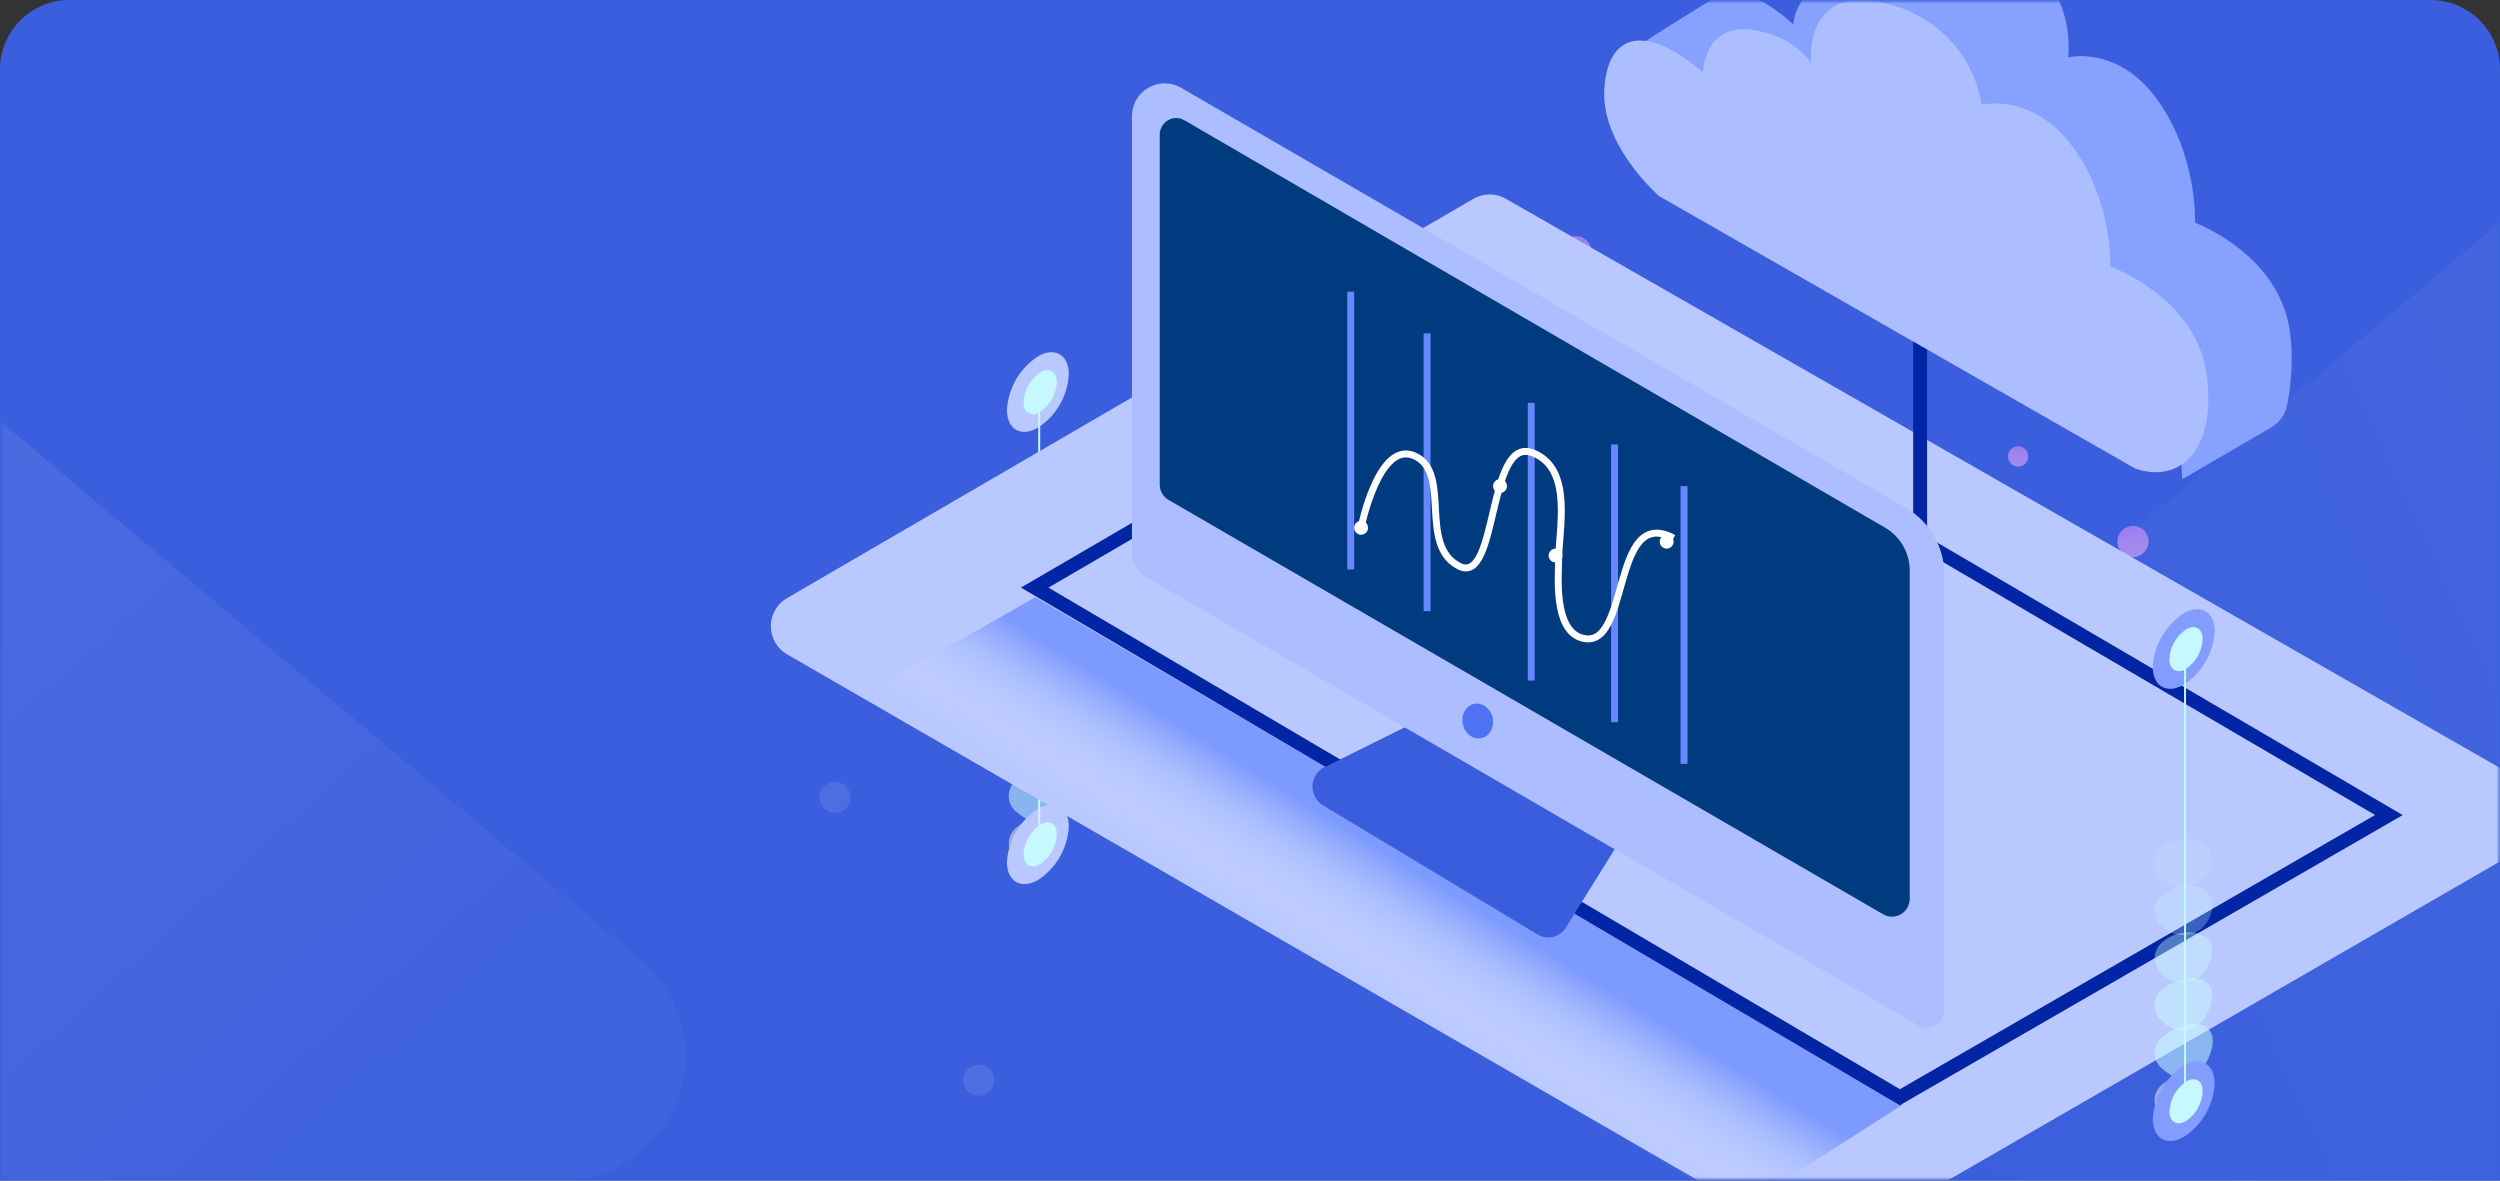 <svg xmlns="http://www.w3.org/2000/svg" xmlns:xlink="http://www.w3.org/1999/xlink" width="360" height="170" viewBox="0 0 360 170">
    <rect x="0" y="0" width="360" height="170" fill="#333333" stroke="none"/>
    <defs>
        <linearGradient id="km7tf7lkhd" x1="-17.475%" x2="69.997%" y1="32.943%" y2="74.824%">
            <stop offset="0%" stop-color="#FFF" stop-opacity=".539"/>
            <stop offset="100%" stop-color="#FFF" stop-opacity="0"/>
        </linearGradient>
        <linearGradient id="pbh76y5alf" x1="7.683%" x2="69.481%" y1="14.68%" y2="85.403%">
            <stop offset="0%" stop-color="#FFF"/>
            <stop offset="100%" stop-color="#FFF" stop-opacity=".365"/>
        </linearGradient>
        <linearGradient id="khdv8rgyxi" x1="49.998%" x2="49.998%" y1="99.451%" y2=".003%">
            <stop offset="1%" stop-color="#E9A9F8"/>
            <stop offset="52%" stop-color="#E49EFB"/>
            <stop offset="100%" stop-color="#DE90FF"/>
        </linearGradient>
        <linearGradient id="hndh7xtlrj" x1="49.998%" x2="49.998%" y1="99.449%" y2=".003%">
            <stop offset="1%" stop-color="#E9A9F8"/>
            <stop offset="52%" stop-color="#E49EFB"/>
            <stop offset="100%" stop-color="#DE90FF"/>
        </linearGradient>
        <linearGradient id="m1m6506u9k" x1="50%" x2="50%" y1="100%" y2="0%">
            <stop offset="1%" stop-color="#E9A9F8"/>
            <stop offset="52%" stop-color="#E49EFB"/>
            <stop offset="100%" stop-color="#DE90FF"/>
        </linearGradient>
        <linearGradient id="9nilaybiil" x1="50%" x2="50%" y1="100.003%" y2=".003%">
            <stop offset="1%" stop-color="#E9A9F8"/>
            <stop offset="52%" stop-color="#E49EFB"/>
            <stop offset="100%" stop-color="#DE90FF"/>
        </linearGradient>
        <linearGradient id="r4d7lp1hcm" x1="50%" x2="50%" y1="100%" y2="0%">
            <stop offset="1%" stop-color="#E9A9F8"/>
            <stop offset="52%" stop-color="#E49EFB"/>
            <stop offset="100%" stop-color="#DE90FF"/>
        </linearGradient>
        <linearGradient id="lymnpcz6xn" x1="57.317%" x2="45.674%" y1="56.614%" y2="45.687%">
            <stop offset="0%" stop-color="#FFF" stop-opacity="0"/>
            <stop offset="100%" stop-color="#5B7FFE"/>
        </linearGradient>
        <path id="84lnd06t7a" d="M10 0h340c5.523 0 10 4.477 10 10v160H0V10C0 4.477 4.477 0 10 0z"/>
        <path id="kwahvl27zc" d="M0 0H360V170H0z"/>
        <path id="ya55tg9y9g" d="M0 0H360V170H0z"/>
    </defs>
    <g fill="none" fill-rule="evenodd">
        <g>
            <g transform="translate(0 -130) translate(0 130)">
                <mask id="ir8fhogk5b" fill="#fff">
                    <use xlink:href="#84lnd06t7a"/>
                </mask>
                <use fill="#3A5EDD" xlink:href="#84lnd06t7a"/>
                <g mask="url(#ir8fhogk5b)">
                    <g>
                        <mask id="eywomdpz3e" fill="#fff">
                            <use xlink:href="#kwahvl27zc"/>
                        </mask>
                        <use fill="#3A5EDD" fill-opacity="0" xlink:href="#kwahvl27zc"/>
                        <path fill="url(#km7tf7lkhd)" d="M196 32l126.241 106.227c7.607 6.4 8.584 17.756 2.184 25.362-3.42 4.065-8.461 6.411-13.773 6.411H196V32z" mask="url(#eywomdpz3e)" opacity=".3" transform="matrix(-1 0 0 1 556 0)"/>
                        <path fill="url(#pbh76y5alf)" d="M-34 32L92.241 138.227c7.607 6.4 8.584 17.756 2.184 25.362-3.42 4.065-8.461 6.411-13.773 6.411H-34V32z" mask="url(#eywomdpz3e)" opacity=".3"/>
                    </g>
                </g>
                <g mask="url(#ir8fhogk5b)">
                    <g style="mix-blend-mode:luminosity">
                        <g>
                            <mask id="jt2oohctwh" fill="#fff">
                                <use xlink:href="#ya55tg9y9g"/>
                            </mask>
                            <use fill="#3A5EDD" fill-opacity="0" xlink:href="#ya55tg9y9g"/>
                            <g style="mix-blend-mode:luminosity" fill-rule="nonzero" mask="url(#jt2oohctwh)">
                                <g transform="translate(118 34)">
                                    <path fill="url(#khdv8rgyxi)" d="M174.064 31.728c0 .804-.652 1.456-1.456 1.456-.804 0-1.456-.652-1.456-1.456 0-.804.652-1.456 1.456-1.456.387-.004.76.148 1.034.422s.426.647.422 1.034z" opacity=".6"/>
                                    <path fill="#FFF" d="M211.648 66.784c.006.59-.344 1.126-.888 1.357-.543.23-1.172.11-1.592-.306-.42-.415-.547-1.042-.323-1.588.225-.546.757-.903 1.347-.903.798 0 1.447.642 1.456 1.44z" opacity=".3"/>
                                    <path fill="#FFF" d="M64.848 63.888c0 .804-.652 1.456-1.456 1.456-.804 0-1.456-.652-1.456-1.456 0-.804.652-1.456 1.456-1.456.386 0 .756.153 1.03.426.273.274.426.644.426 1.03z" opacity=".4"/>
                                    <path fill="url(#hndh7xtlrj)" d="M64.112 8.832c.006.59-.344 1.126-.888 1.357-.543.23-1.172.11-1.592-.306-.42-.415-.547-1.042-.323-1.588.225-.546.757-.903 1.347-.903.385-.004.755.146 1.029.416.273.27.427.64.427 1.024z" opacity=".6"/>
                                    <path fill="url(#m1m6506u9k)" d="M29.984 35.184c0 .804-.652 1.456-1.456 1.456-.804 0-1.456-.652-1.456-1.456 0-.804.652-1.456 1.456-1.456.804 0 1.456.652 1.456 1.456z" opacity=".6"/>
                                    <path fill="url(#9nilaybiil)" d="M43.92 57.76c0 .802-.649 1.453-1.45 1.456-.803.003-1.456-.643-1.462-1.445-.006-.802.638-1.458 1.44-1.467.389-.004.763.147 1.04.42.276.274.432.647.432 1.036z" opacity=".6"/>
                                    <circle cx="176.896" cy="19.552" r="2.24" fill="url(#m1m6506u9k)" opacity=".6"/>
                                    <circle cx="158.312" cy="57.24" r="2.24" fill="#FFF" opacity=".223"/>
                                    <circle cx="22.964" cy="121.55" r="2.24" fill="#FFF" opacity=".1" transform="rotate(-80.82 22.964 121.55)"/>
                                    <path fill="#FFF" d="M4.48 80.816c0 1.237-1.003 2.24-2.24 2.24-1.237 0-2.24-1.003-2.24-2.24 0-1.237 1.003-2.24 2.24-2.24 1.237 0 2.24 1.003 2.24 2.24z" opacity=".1"/>
                                    <circle cx="108.944" cy="2.24" r="2.24" fill="url(#m1m6506u9k)" opacity=".6"/>
                                    <path fill="url(#m1m6506u9k)" d="M49.264 28.08c0 1.237-1.003 2.24-2.24 2.24-1.237 0-2.24-1.003-2.24-2.24 0-1.237 1.003-2.24 2.24-2.24 1.237 0 2.24 1.003 2.24 2.24z" opacity=".6"/>
                                    <circle cx="189.152" cy="43.968" r="2.24" fill="url(#r4d7lp1hcm)" opacity=".6"/>
                                </g>
                            </g>
                            <g style="mix-blend-mode:luminosity" mask="url(#jt2oohctwh)">
                                <g>
                                    <path fill="#DCDCDC" fill-rule="nonzero" d="M1.509 69.054C.727 69.6.26 70.494.26 71.449c0 .954.466 1.848 1.248 2.395 1.604 1.317 2.826 2.083 4.478.766 1.653-1.317 3.689-5.532 2.084-6.85-1.605-1.317-4.91-.024-6.562 1.294z" opacity=".6" transform="translate(145 50)"/>
                                    <g opacity=".83">
                                        <path fill="#C5F9FF" fill-rule="nonzero" d="M1.509 2.634C.727 3.181.26 4.075.26 5.03c0 .955.466 1.849 1.248 2.395 1.604 1.318 3.065 1.964 4.79.647 1.724-1.317 3.28-5.125 1.652-6.562C6.323.072 3.161 1.317 1.51 2.634z" opacity=".67" transform="translate(145 50) translate(0 59.594)"/>
                                    </g>
                                    <g opacity=".67">
                                        <path fill="#C5F9FF" fill-rule="nonzero" d="M1.509 1.758C.727 2.304.26 3.198.26 4.153.26 5.107.727 6 1.509 6.548c1.255 1.46 3.435 1.682 4.957.503C8.095 5.757 9.46 2.26 7.856.92 6.25-.422 3.16.488 1.509 1.758z" opacity=".73" transform="translate(145 50) translate(0 53.597)"/>
                                    </g>
                                    <g opacity=".5">
                                        <path fill="#C5F9FF" fill-rule="nonzero" d="M1.509 2.165C.736 2.718.279 3.61.279 4.56s.457 1.842 1.23 2.395c1.384 1.413 3.607 1.567 5.173.36 1.629-1.294 2.682-4.48 1.054-5.797C5.729.412 3.246.67 1.509 2.165z" opacity=".8" transform="translate(145 50) translate(0 46.412)"/>
                                    </g>
                                    <g opacity=".33">
                                        <path fill="#DCDCDC" fill-rule="nonzero" d="M1.509 1.317C.736 1.87.279 2.762.279 3.712s.457 1.842 1.23 2.395C3.012 7.5 5.3 7.6 6.92 6.347 8.55 5.029 9.316 2.203 7.64.887c-1.928-1.173-4.386-1-6.131.43z" opacity=".87" transform="translate(145 50) translate(0 40.434)"/>
                                    </g>
                                    <g opacity=".17">
                                        <path fill="#DCDCDC" fill-rule="nonzero" d="M1.509 1.676C.736 2.23.279 3.121.279 4.071s.457 1.842 1.23 2.395c1.652 1.321 4 1.321 5.652 0 .816-.566 1.332-1.473 1.402-2.464.07-.992-.314-1.961-1.043-2.637C5.664.142 3.228.268 1.51 1.676z" opacity=".93" transform="translate(145 50) translate(0 33.249)"/>
                                    </g>
                                    <path fill="#B9C9FF" fill-rule="nonzero" d="M4.455 1.324C6.85-.09 8.909 1.06 8.909 3.887c-.16 3.124-1.808 5.982-4.43 7.687C2.084 13.011 0 11.862 0 9.036.174 5.903 1.828 3.04 4.455 1.324zM4.455 66.467c2.395-1.437 4.454-.287 4.454 2.539-.165 3.13-1.81 5.993-4.43 7.712C2.012 78.13 0 76.909 0 74.155c.17-3.127 1.826-5.985 4.455-7.688z" transform="translate(145 50)"/>
                                    <path fill="#C5F9FF" fill-rule="nonzero" d="M4.79 68.742V9.3C6.209 8.34 7.096 6.771 7.185 5.06c0-1.58-1.126-2.203-2.395-1.413-1.434.956-2.324 2.54-2.395 4.263 0 1.413.91 2.06 2.108 1.58v59.492c-1.254.971-2.023 2.44-2.108 4.023 0 1.557 1.102 2.204 2.395 1.413 1.431-.958 2.32-2.541 2.395-4.263 0-1.556-1.03-2.179-2.395-1.413z" transform="translate(145 50)"/>
                                </g>
                            </g>
                            <g mask="url(#jt2oohctwh)">
                                <g transform="matrix(-1 0 0 1 367 -8)">
                                    <path fill="#B9C9FF" fill-rule="nonzero" d="M253.673 94.132l-98.847-57.506c-1.445-.835-3.226-.835-4.672 0L2.347 121.251C.895 122.084 0 123.63 0 125.305c0 1.675.895 3.221 2.347 4.054l94.524 54.596c4.72 2.727 10.536 2.727 15.256 0l141.531-81.73c1.446-.832 2.339-2.373 2.342-4.042.003-1.67-.884-3.214-2.327-4.051z"/>
                                    <path fill="url(#lymnpcz6xn)" fill-rule="nonzero" opacity=".63" style="mix-blend-mode:multiply" d="M116.347 182L244 108.835 217.913 94 93 167.05z"/>
                                    <path stroke="#0125A4" stroke-width="2" d="M90.5 52L90.5 90M23 125.365L93.423 166 218 92.613 148.324 52z"/>
                                    <path fill="#86A1FF" fill-rule="nonzero" d="M132.936 16.042c-.802-1.04-12.042-7.85-12.042-7.85v.06c-2.305-2.605-6.581-1.69-12.136 3.245 0 0-.195-5.422-6.552-6.293-6.357-.87-8.177 2.08-8.177 2.08S91.862-2.991 79.134.868c-11.558 3.504-9.947 15.396-9.947 15.396s-7.224-1.844-12.952 6.248c-5.729 8.093-5.317 17.558-5.317 17.558S38.761 44.562 37.244 55.79c-.131.979-.21 1.964-.239 2.951v.288c-.043 2.421.17 4.84.636 7.215.236 1.38 1.062 2.581 2.254 3.275L52.73 77c.396-3.259-.055-6.566-1.307-9.59l63.568-37.684s4.862-4.367 6.906-10.15l4.89-1.292s6.95-1.195 6.148-2.242z"/>
                                    <path fill="#ACBEFF" fill-rule="nonzero" d="M59.546 75.467l68.549-39.234s8.382-7.259 7.884-15.406c-.499-8.147-5.986-9.462-14.192-2.42 0 0-.169-6.825-6.646-6.16-6.477.664-8.931 4.839-8.931 4.839S107.5 4.95 94.56 8.729c-6.783 1.877-11.83 7.482-12.917 14.344 0 0-7.327-1.805-13.137 6.118-5.81 7.923-5.392 17.19-5.392 17.19s-12.28 4.384-13.84 15.385c-1.561 11 3.787 15.955 10.272 13.701z"/>
                                    <path fill="#395DDC" fill-rule="nonzero" d="M163.23 112l13.072 6.481c1 .499 1.652 1.525 1.696 2.67.044 1.144-.527 2.22-1.485 2.8l-30.952 18.626c-1.391.837-3.175.395-4.045-1.004L134 129.51"/>
                                    <path fill="#ACBEFF" fill-rule="nonzero" d="M92.562 81.12l104.376-60.487c1.457-.845 3.25-.844 4.707.002 1.456.845 2.353 2.407 2.355 4.099V87.66c0 1.408-.746 2.709-1.958 3.413L90.786 155.662c-.781.451-1.742.45-2.522-.002-.78-.453-1.262-1.29-1.264-2.195V90.802c0-3.995 2.12-7.686 5.562-9.681z"/>
                                    <path fill="#003A7F" fill-rule="nonzero" d="M196.471 25.303L95.543 83.988c-2.19 1.276-3.541 3.636-3.543 6.191v47.242c0 .92.487 1.77 1.276 2.232.788.46 1.76.463 2.55.005l102.91-59.675c.78-.453 1.262-1.292 1.264-2.201V27.386c-.004-.848-.452-1.63-1.176-2.058-.725-.428-1.62-.438-2.353-.025z"/>
                                    <ellipse cx="154.204" cy="111.828" fill="#4E72F1" fill-rule="nonzero" rx="2.523" ry="2.197" transform="rotate(-79.1 154.204 111.828)"/>
                                    <path stroke="#6587FF" d="M172.5 50L172.5 90M161.5 56L161.5 96M146.5 66L146.5 106M134.5 72L134.5 112M124.5 78L124.5 118"/>
                                    <path stroke="#FFF" d="M171 83.91s-2.56-12.567-7.685-10.265c-5.439 2.412-.488 12.773-6.387 15.86-5.708 2.984-4.053-18.874-10.659-16.293-5.898 2.303-3.697 11.13-3.704 15.648 0 2.082.73 9.81-3.332 10.998-7.065 2.068-4.134-19.203-13.233-14.371"/>
                                    <circle cx="171" cy="84" r="1" fill="#FFF" fill-rule="nonzero"/>
                                    <circle cx="127" cy="86" r="1" fill="#FFF" fill-rule="nonzero"/>
                                    <circle cx="151" cy="78" r="1" fill="#FFF" fill-rule="nonzero"/>
                                    <circle cx="143" cy="88" r="1" fill="#FFF" fill-rule="nonzero"/>
                                </g>
                            </g>
                            <g mask="url(#jt2oohctwh)">
                                <g>
                                    <path fill="#DCDCDC" fill-rule="nonzero" d="M1.509 69.054C.727 69.6.26 70.494.26 71.449c0 .954.466 1.848 1.248 2.395 1.604 1.317 2.826 2.083 4.478.766 1.653-1.317 3.689-5.532 2.084-6.85-1.605-1.317-4.91-.024-6.562 1.294z" opacity=".6" transform="translate(310 87)"/>
                                    <g opacity=".83">
                                        <path fill="#C5F9FF" fill-rule="nonzero" d="M1.509 2.634C.727 3.181.26 4.075.26 5.03c0 .955.466 1.849 1.248 2.395 1.604 1.318 3.065 1.964 4.79.647 1.724-1.317 3.28-5.125 1.652-6.562C6.323.072 3.161 1.317 1.51 2.634z" opacity=".67" transform="translate(310 87) translate(0 59.594)"/>
                                    </g>
                                    <g opacity=".67">
                                        <path fill="#C5F9FF" fill-rule="nonzero" d="M1.509 1.758C.727 2.304.26 3.198.26 4.153.26 5.107.727 6 1.509 6.548c1.255 1.46 3.435 1.682 4.957.503C8.095 5.757 9.46 2.26 7.856.92 6.25-.422 3.16.488 1.509 1.758z" opacity=".73" transform="translate(310 87) translate(0 53.597)"/>
                                    </g>
                                    <g opacity=".5">
                                        <path fill="#C5F9FF" fill-rule="nonzero" d="M1.509 2.165C.736 2.718.279 3.61.279 4.56s.457 1.842 1.23 2.395c1.384 1.413 3.607 1.567 5.173.36 1.629-1.294 2.682-4.48 1.054-5.797C5.729.412 3.246.67 1.509 2.165z" opacity=".8" transform="translate(310 87) translate(0 46.412)"/>
                                    </g>
                                    <g opacity=".33">
                                        <path fill="#C5F9FF" fill-rule="nonzero" d="M1.509 1.317C.736 1.87.279 2.762.279 3.712s.457 1.842 1.23 2.395C3.012 7.5 5.3 7.6 6.92 6.347 8.55 5.029 9.316 2.203 7.64.887c-1.928-1.173-4.386-1-6.131.43z" opacity=".87" transform="translate(310 87) translate(0 40.434)"/>
                                    </g>
                                    <g opacity=".17">
                                        <path fill="#C5F9FF" fill-rule="nonzero" d="M1.509 1.676C.736 2.23.279 3.121.279 4.071s.457 1.842 1.23 2.395c1.652 1.321 4 1.321 5.652 0 .816-.566 1.332-1.473 1.402-2.464.07-.992-.314-1.961-1.043-2.637C5.664.142 3.228.268 1.51 1.676z" opacity=".93" transform="translate(310 87) translate(0 33.249)"/>
                                    </g>
                                    <path fill="#839CFF" fill-rule="nonzero" d="M4.455 1.324C6.85-.09 8.909 1.06 8.909 3.887c-.16 3.124-1.808 5.982-4.43 7.687C2.084 13.011 0 11.862 0 9.036.174 5.903 1.828 3.04 4.455 1.324zM4.455 66.467c2.395-1.437 4.454-.287 4.454 2.539-.165 3.13-1.81 5.993-4.43 7.712C2.012 78.13 0 76.909 0 74.155c.17-3.127 1.826-5.985 4.455-7.688z" transform="translate(310 87)"/>
                                    <path fill="#C5F9FF" fill-rule="nonzero" d="M4.79 68.742V9.3C6.209 8.34 7.096 6.771 7.185 5.06c0-1.58-1.126-2.203-2.395-1.413-1.434.956-2.324 2.54-2.395 4.263 0 1.413.91 2.06 2.108 1.58v59.492c-1.254.971-2.023 2.44-2.108 4.023 0 1.557 1.102 2.204 2.395 1.413 1.431-.958 2.32-2.541 2.395-4.263 0-1.556-1.03-2.179-2.395-1.413z" transform="translate(310 87)"/>
                                </g>
                            </g>
                        </g>
                    </g>
                </g>
            </g>
        </g>
    </g>
</svg>
